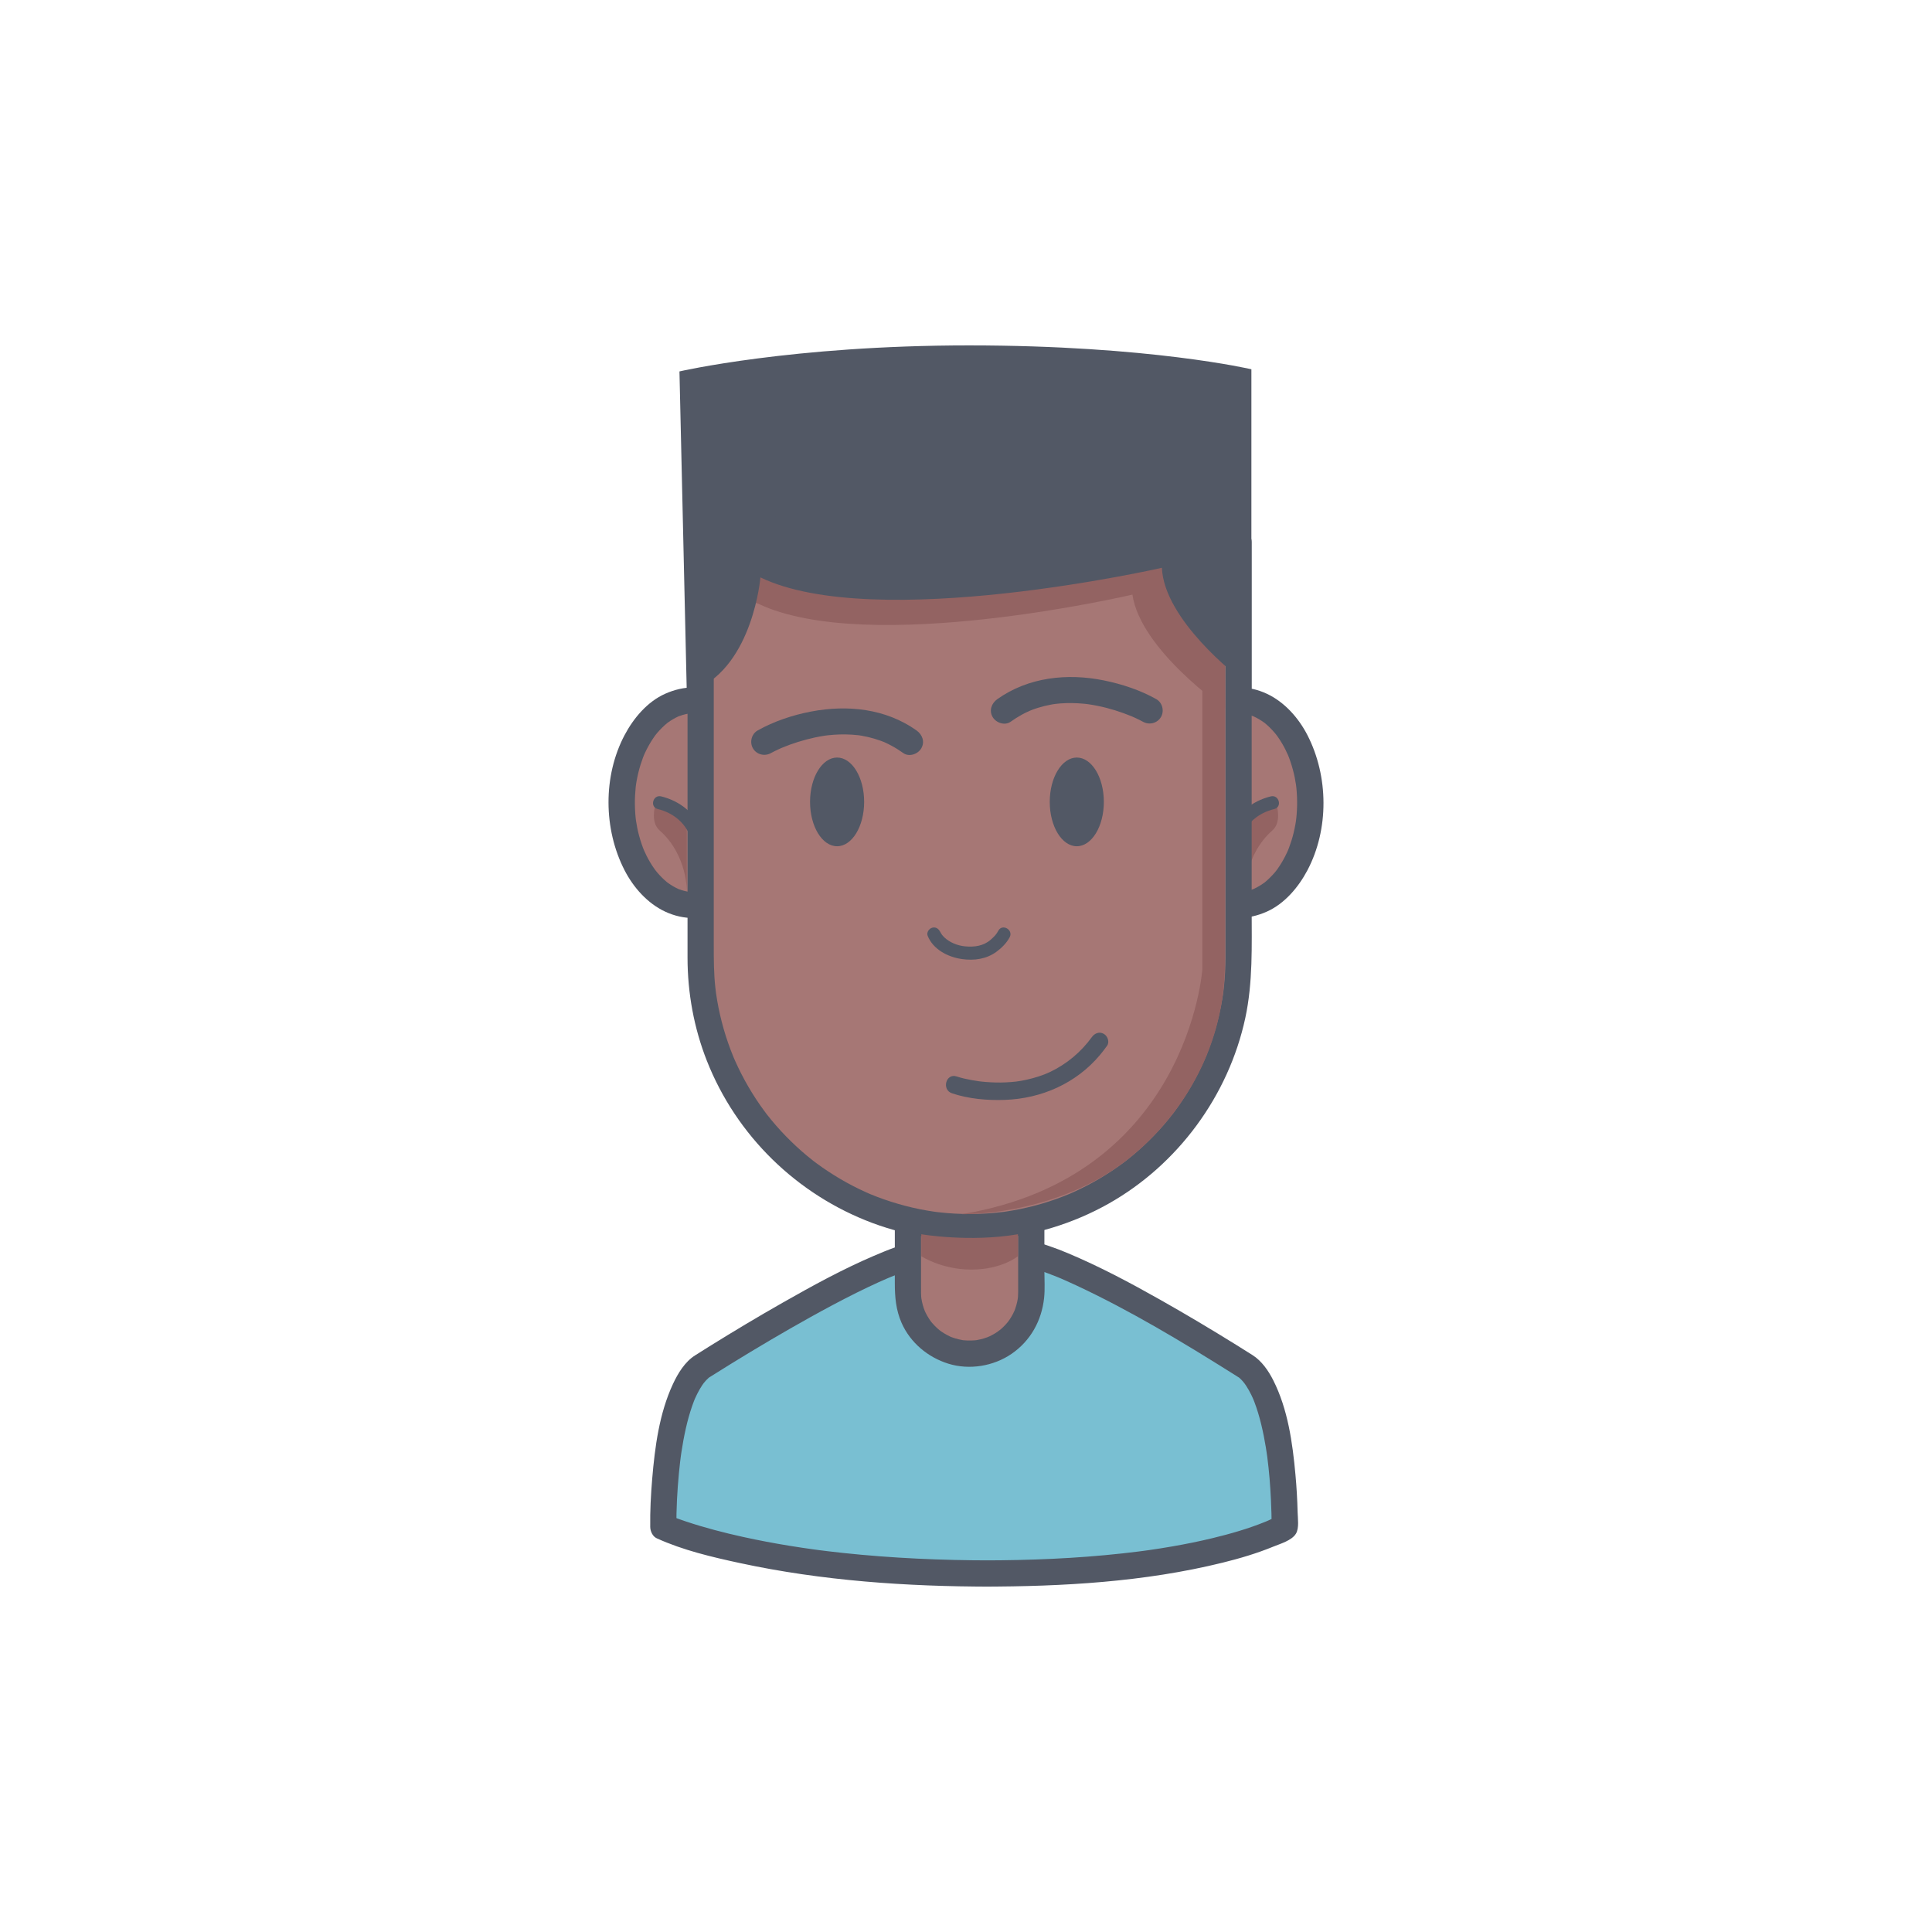 <?xml version="1.0" encoding="utf-8"?>
<!-- Generator: Adobe Illustrator 16.0.0, SVG Export Plug-In . SVG Version: 6.00 Build 0)  -->
<!DOCTYPE svg PUBLIC "-//W3C//DTD SVG 1.1//EN" "http://www.w3.org/Graphics/SVG/1.1/DTD/svg11.dtd">
<svg version="1.1" id="Layer_1" xmlns="http://www.w3.org/2000/svg" xmlns:xlink="http://www.w3.org/1999/xlink" x="0px" y="0px"
	 width="350px" height="350px" viewBox="0 0 350 350" enable-background="new 0 0 350 350" xml:space="preserve">
<g>
	<g>
		<path fill="#79BFD2" d="M178.02,285.053c40.879,0,54.711-8.43,54.711-8.43s0.342-23.172-6.842-28.968
			c0,0-26.854-17.21-38.314-20.195h-9.42h-2.246h-10.582c-11.459,2.985-38.314,20.195-38.314,20.195
			c-7.184,5.796-6.842,28.968-6.842,28.968s18.474,8.43,59.353,8.43H178.02z"/>
		<g>
			<path fill="#525865" d="M178.02,287.429c14.507-0.008,29.31-0.843,43.446-4.331c3.124-0.771,6.232-1.689,9.211-2.914
				c1.212-0.498,3.37-1.107,4.104-2.361c0.597-1.017,0.325-2.741,0.297-3.858c-0.056-2.278-0.187-4.556-0.395-6.825
				c-0.525-5.784-1.376-11.86-4.026-17.104c-0.866-1.715-2.092-3.49-3.737-4.538c-1.005-0.64-2.016-1.271-3.028-1.899
				c-4.514-2.802-9.08-5.522-13.705-8.135c-5.44-3.072-10.969-6.019-16.733-8.439c-1.13-0.476-2.275-0.918-3.437-1.311
				c-0.87-0.293-1.779-0.629-2.705-0.629c-2.191,0-4.383,0-6.574,0c-3.189,0-6.379,0-9.57,0c-1.93,0-3.859,0-5.79,0
				c-1.03,0-2.179,0.514-3.139,0.853c-1.336,0.473-2.644,1.019-3.946,1.575c-5.646,2.417-11.063,5.387-16.398,8.418
				c-4.5,2.555-8.941,5.215-13.337,7.948c-0.893,0.557-1.785,1.115-2.672,1.682c-1.813,1.157-3.077,3.24-3.966,5.146
				c-2.491,5.343-3.28,11.413-3.771,17.231c-0.242,2.883-0.394,5.793-0.353,8.686c0.012,0.773,0.43,1.711,1.177,2.052
				c4.745,2.161,9.993,3.392,15.063,4.486c14.899,3.219,30.274,4.259,45.489,4.268c0-1.583,0-3.167,0-4.751
				c-0.501,0-1.002,0-1.504,0C174.957,282.678,174.957,287.429,178.02,287.429c0.502,0,1.003,0,1.504,0c3.063,0,3.063-4.749,0-4.751
				c-8.93-0.005-17.863-0.397-26.746-1.34c-0.885-0.095-1.769-0.195-2.652-0.302c-0.427-0.05-0.854-0.104-1.281-0.157
				c-0.21-0.027-0.42-0.055-0.63-0.08c-0.1-0.014-0.987-0.133-0.402-0.053c-1.625-0.219-3.246-0.463-4.864-0.725
				c-2.76-0.449-5.508-0.97-8.236-1.568c-3.526-0.774-7.03-1.683-10.455-2.826c-0.861-0.287-1.718-0.594-2.563-0.924
				c-0.298-0.117-1.183-0.492-0.102-0.033c-0.075-0.031-0.148-0.064-0.222-0.098c0.391,0.685,0.783,1.367,1.176,2.051
				c-0.047-3.27,0.146-6.555,0.452-9.809c0.063-0.664,0.135-1.329,0.213-1.992c0.04-0.342,0.083-0.682,0.127-1.021
				c-0.087,0.67-0.009,0.072,0.009-0.053c0.032-0.23,0.065-0.459,0.1-0.689c0.215-1.44,0.479-2.872,0.799-4.293
				c0.309-1.368,0.683-2.723,1.141-4.048c0.104-0.302,0.217-0.603,0.331-0.9c0.056-0.147,0.116-0.292,0.175-0.437
				c-0.256,0.628-0.053,0.125,0.003,0c0.258-0.586,0.547-1.156,0.865-1.711c0.14-0.242,0.289-0.479,0.442-0.711
				c0.104-0.158,0.672-0.912,0.179-0.279c0.337-0.432,0.714-0.829,1.125-1.19c0.355-0.312-0.566,0.39-0.19,0.15
				c0.127-0.081,0.253-0.161,0.38-0.241c1.23-0.781,2.467-1.549,3.706-2.314c4.731-2.917,9.519-5.748,14.377-8.451
				c2.766-1.539,5.56-3.032,8.393-4.443c1.322-0.658,2.655-1.295,4-1.905c0.602-0.272,1.207-0.537,1.814-0.797
				c-0.662,0.282,0.289-0.115,0.451-0.183c0.325-0.132,0.655-0.262,0.983-0.388c1.049-0.403,2.111-0.771,3.194-1.074
				c0.617-0.173-0.748-0.009,0.005-0.009c0.367,0,0.736,0,1.104,0c2.399,0,4.797,0,7.196,0c3.242,0,6.485,0,9.726,0
				c1.077,0,2.154,0,3.231,0c0.223,0,0.443,0,0.667,0c-0.495,0-0.614-0.092-0.14,0.041c0.283,0.079,0.564,0.166,0.845,0.256
				c1.139,0.357,2.255,0.784,3.36,1.233c0.145,0.06,0.289,0.119,0.433,0.179c0.517,0.214-0.497-0.213,0.022,0.008
				c0.301,0.129,0.601,0.26,0.9,0.392c0.676,0.298,1.348,0.605,2.017,0.919c9.812,4.586,19.176,10.219,28.338,15.978
				c0.385,0.241,0.769,0.484,1.151,0.728c0.07,0.044,0.138,0.087,0.205,0.131c-0.261-0.166-0.533-0.429-0.189-0.127
				c0.219,0.192,0.421,0.401,0.618,0.616c0.128,0.139,0.688,0.854,0.205,0.221c0.163,0.216,0.316,0.44,0.466,0.667
				c0.341,0.519,0.636,1.066,0.913,1.623c0.133,0.271,0.257,0.546,0.379,0.823c0.222,0.501-0.208-0.507,0,0.004
				c0.062,0.146,0.117,0.294,0.173,0.44c0.255,0.657,0.475,1.328,0.682,2.003c0.416,1.366,0.742,2.761,1.023,4.16
				c0.138,0.687,0.26,1.377,0.375,2.067c0.056,0.345,0.108,0.689,0.159,1.035c0.025,0.173,0.05,0.344,0.074,0.518
				c0.017,0.113,0.033,0.228,0.049,0.343c-0.048-0.347-0.054-0.386-0.018-0.118c0.335,2.572,0.54,5.162,0.663,7.754
				c0.076,1.629,0.13,3.266,0.106,4.896c0.392-0.684,0.784-1.366,1.177-2.051c-0.223,0.136-0.456,0.252-0.688,0.369
				c-0.295,0.148-0.592,0.287-0.891,0.424c-0.188,0.084-0.376,0.168-0.565,0.25c-0.519,0.223,0.38-0.16,0.196-0.083
				c-0.135,0.058-0.27,0.112-0.403,0.167c-3.073,1.246-6.282,2.165-9.5,2.943c-2.405,0.584-4.834,1.071-7.273,1.497
				c-1.449,0.255-2.902,0.481-4.359,0.688c-0.193,0.027-0.386,0.055-0.58,0.081c-0.091,0.013-0.751,0.103-0.154,0.022
				c-0.402,0.055-0.803,0.105-1.205,0.156c-0.907,0.114-1.814,0.221-2.723,0.32c-8.419,0.93-16.899,1.265-25.366,1.27
				C174.957,282.68,174.957,287.43,178.02,287.429z"/>
		</g>
	</g>
	<g>
		<ellipse fill="#A67775" cx="224.304" cy="145.417" rx="13.056" ry="18.568"/>
		<g>
			<path fill="#525865" d="M208.872,145.417c0.035,7.417,3.021,16.363,10.237,19.733c3.384,1.582,7.002,1.512,10.39,0
				c3.229-1.441,5.733-4.424,7.354-7.491c3.929-7.441,3.829-17.037,0-24.485c-1.598-3.11-4.147-5.995-7.354-7.492
				c-3.385-1.581-7.003-1.512-10.39,0c-3.231,1.441-5.733,4.426-7.354,7.492C209.775,136.923,208.893,141.196,208.872,145.417
				c-0.015,3.063,4.735,3.063,4.75,0c0.019-3.786,0.833-7.422,2.65-10.602c0.21-0.367,0.438-0.723,0.674-1.074
				c0.115-0.172,0.235-0.34,0.357-0.509c0.397-0.551-0.295,0.36,0.126-0.165c0.532-0.666,1.13-1.277,1.77-1.84
				c0.144-0.126,0.291-0.246,0.439-0.365c-0.447,0.36,0.047-0.023,0.122-0.077c0.302-0.213,0.618-0.405,0.937-0.59
				c0.315-0.18,0.644-0.337,0.975-0.485c-0.56,0.25-0.002,0.014,0.1-0.023c0.225-0.081,0.454-0.149,0.684-0.215
				c0.342-0.096,0.693-0.164,1.045-0.224c-0.641,0.105-0.043,0.013,0.082,0.002c0.18-0.015,0.359-0.021,0.54-0.025
				c0.362-0.011,0.724,0.01,1.082,0.042c0.613,0.054-0.526-0.09,0.079,0.011c0.234,0.039,0.467,0.093,0.697,0.149
				c0.348,0.085,0.688,0.198,1.022,0.32c0.575,0.21-0.462-0.213,0.098,0.037c0.167,0.074,0.327,0.155,0.49,0.237
				c0.326,0.168,0.64,0.358,0.948,0.557c0.156,0.101,0.309,0.208,0.46,0.315c0.214,0.158,0.202,0.147-0.03-0.031
				c0.1,0.078,0.197,0.159,0.295,0.24c0.602,0.5,1.146,1.064,1.658,1.655c0.131,0.152,0.259,0.31,0.385,0.468
				c-0.335-0.418,0.081,0.122,0.119,0.175c0.287,0.397,0.549,0.812,0.801,1.23c0.451,0.749,0.837,1.535,1.185,2.337
				c-0.196-0.452,0.087,0.238,0.099,0.269c0.082,0.214,0.157,0.43,0.232,0.645c0.18,0.514,0.335,1.036,0.477,1.562
				c0.255,0.93,0.439,1.879,0.582,2.833c-0.069-0.459,0.037,0.349,0.037,0.352c0.028,0.25,0.049,0.5,0.07,0.749
				c0.048,0.594,0.067,1.188,0.075,1.782c0.016,1.018-0.042,2.034-0.146,3.047c0,0.004-0.102,0.813-0.037,0.353
				c-0.034,0.242-0.076,0.484-0.116,0.726c-0.095,0.555-0.215,1.104-0.347,1.649c-0.219,0.904-0.502,1.792-0.828,2.664
				c-0.012,0.029-0.291,0.722-0.099,0.269c-0.087,0.206-0.179,0.407-0.272,0.61c-0.213,0.462-0.45,0.912-0.698,1.356
				c-0.206,0.37-0.431,0.73-0.662,1.085c-0.113,0.175-0.233,0.346-0.353,0.515c-0.038,0.054-0.45,0.6-0.119,0.176
				c-0.527,0.676-1.119,1.298-1.754,1.872c-0.141,0.128-0.289,0.25-0.436,0.372c-0.49,0.406,0.392-0.285-0.118,0.088
				c-0.299,0.219-0.611,0.416-0.931,0.605c-0.313,0.187-0.639,0.35-0.968,0.504c-0.555,0.26,0.474-0.183-0.098,0.037
				c-0.222,0.085-0.45,0.156-0.677,0.226c-0.342,0.104-0.691,0.179-1.043,0.244c-0.604,0.111,0.533-0.055-0.079,0.011
				c-0.178,0.02-0.356,0.028-0.538,0.037c-0.36,0.017-0.723,0.003-1.084-0.021c-0.123-0.009-0.729-0.094-0.082,0.001
				c-0.234-0.034-0.468-0.084-0.701-0.137c-0.348-0.078-0.688-0.185-1.027-0.301c-0.102-0.035-0.666-0.265-0.1-0.023
				c-0.168-0.072-0.329-0.151-0.492-0.23c-0.328-0.159-0.644-0.346-0.956-0.538c-0.155-0.098-0.311-0.203-0.463-0.307
				c-0.104-0.072-0.204-0.145-0.304-0.22c0.23,0.183,0.242,0.189,0.035,0.023c-0.607-0.488-1.158-1.043-1.676-1.625
				c-0.132-0.15-0.26-0.306-0.387-0.461c-0.428-0.521,0.277,0.381-0.126-0.166c-0.29-0.392-0.557-0.802-0.813-1.216
				c-0.498-0.803-0.918-1.652-1.294-2.519c0.196,0.451-0.087-0.238-0.099-0.269c-0.083-0.214-0.157-0.429-0.233-0.646
				c-0.181-0.513-0.334-1.035-0.478-1.561c-0.124-0.459-0.23-0.926-0.328-1.394c-0.051-0.236-0.093-0.476-0.136-0.714
				c-0.016-0.082-0.149-0.977-0.098-0.583c-0.142-1.089-0.197-2.188-0.204-3.283C213.607,142.354,208.857,142.353,208.872,145.417z"
				/>
		</g>
	</g>
	<path fill="#936362" d="M231.336,146.082c0,0,0.822,2.896-0.803,4.329c-5.12,4.512-4.958,11.11-4.958,11.11v-11.758l1.662-1.86
		L231.336,146.082z"/>
	<g>
		<path fill="#525865" d="M224.35,155.668c-0.13-1.482,0.071-2.493,0.531-3.897c0.885-2.694,3.158-4.514,5.968-5.209
			c1.487-0.368,0.856-2.659-0.632-2.29c-3.504,0.867-6.19,3.122-7.491,6.491c-0.581,1.503-0.893,3.29-0.751,4.905
			C222.106,157.183,224.482,157.195,224.35,155.668L224.35,155.668z"/>
	</g>
	<g>
		<path fill="#A67775" d="M164.481,220.676v13.378c0,6.17,5.002,11.173,11.172,11.173l0,0c6.17,0,11.173-5.003,11.173-11.173
			v-13.378H164.481z"/>
		<g>
			<path fill="#525865" d="M162.105,220.676c0,3.939,0,7.881,0,11.82c0,2.483,0.204,4.84,1.222,7.152
				c1.577,3.586,4.773,6.25,8.486,7.4c3.802,1.178,8.167,0.458,11.435-1.782c3.434-2.355,5.457-6.007,5.9-10.111
				c0.174-1.626,0.053-3.32,0.053-4.95c0-2.47,0-4.939,0-7.41c0-0.707,0-1.412,0-2.119c0-1.295-1.08-2.377-2.375-2.377
				c-7.381,0-14.759,0-22.14,0c-0.068,0-0.137,0-0.205,0c-3.064,0-3.064,4.752,0,4.752c7.379,0,14.759,0,22.138,0
				c0.069,0,0.138,0,0.207,0c-0.792-0.793-1.584-1.583-2.376-2.375c0,3.939,0,7.881,0,11.82c0,0.516,0,1.031,0,1.547
				c0,0.299-0.015,0.597-0.034,0.895c-0.005,0.064-0.097,0.779-0.016,0.232c-0.032,0.213-0.076,0.424-0.119,0.635
				c-0.087,0.417-0.209,0.826-0.343,1.229c-0.066,0.201-0.144,0.396-0.221,0.592c0.194-0.49-0.157,0.299-0.2,0.383
				c-0.189,0.371-0.408,0.725-0.637,1.072c-0.114,0.172-0.237,0.34-0.361,0.506c0.313-0.422-0.111,0.112-0.151,0.16
				c-0.271,0.313-0.565,0.604-0.868,0.885c-0.151,0.141-0.311,0.273-0.471,0.405c0.399-0.331-0.271,0.192-0.35,0.245
				c-0.343,0.235-0.705,0.442-1.073,0.637c-0.185,0.1-0.373,0.188-0.563,0.275c0.482-0.224-0.149,0.053-0.211,0.076
				c-0.397,0.148-0.808,0.262-1.22,0.364c-0.208,0.052-0.419,0.091-0.63,0.13c-0.28,0.045-0.283,0.048-0.012,0.01
				c-0.145,0.018-0.289,0.031-0.435,0.044c-0.442,0.038-0.885,0.038-1.327,0.025c-0.22-0.007-0.439-0.025-0.658-0.045
				c-0.714-0.063,0.474,0.083-0.227-0.034c-0.423-0.07-0.838-0.176-1.248-0.295c-0.205-0.059-0.404-0.129-0.604-0.199
				c-0.131-0.049-0.262-0.099-0.392-0.152c0.244,0.105,0.241,0.1-0.009-0.012c-0.379-0.176-0.742-0.382-1.098-0.599
				c-0.178-0.107-0.349-0.226-0.52-0.343c-0.053-0.035-0.589-0.455-0.181-0.128c-0.323-0.258-0.623-0.544-0.915-0.835
				c-0.147-0.146-0.285-0.301-0.423-0.455c-0.091-0.104-0.181-0.209-0.267-0.316c0.156,0.212,0.154,0.207-0.008-0.01
				c-0.248-0.334-0.467-0.688-0.676-1.047c-0.104-0.18-0.199-0.365-0.295-0.552c-0.027-0.056-0.309-0.688-0.104-0.196
				c-0.163-0.389-0.293-0.793-0.409-1.198c-0.06-0.205-0.106-0.414-0.153-0.622c-0.021-0.094-0.163-0.975-0.094-0.434
				c-0.09-0.705-0.076-1.417-0.076-2.127c0-4.139,0-8.277,0-12.417c0-0.05,0-0.101,0-0.151
				C166.856,217.611,162.105,217.611,162.105,220.676z"/>
		</g>
	</g>
	<path fill="#525865" d="M124.424,125.736l102.278-1.018V66.896c0,0-18.438-4.324-51.163-4.324c-32.115,0-52.449,4.716-52.449,4.716
		L124.424,125.736z"/>
	<g>
		<ellipse fill="#A67775" cx="125.696" cy="145.417" rx="13.056" ry="18.568"/>
		<g>
			<path fill="#525865" d="M136.376,145.417c-0.018,3.785-0.832,7.421-2.649,10.601c-0.21,0.367-0.438,0.723-0.673,1.073
				c-0.115,0.173-0.236,0.341-0.357,0.509c-0.398,0.552,0.295-0.359-0.126,0.166c-0.533,0.667-1.131,1.277-1.771,1.84
				c-0.143,0.126-0.291,0.245-0.439,0.365c0.448-0.36-0.047,0.022-0.121,0.077c-0.302,0.214-0.618,0.405-0.938,0.589
				c-0.314,0.181-0.643,0.338-0.975,0.486c0.56-0.25,0.003-0.014-0.101,0.023c-0.224,0.081-0.452,0.149-0.682,0.215
				c-0.343,0.097-0.694,0.165-1.046,0.223c0.642-0.104,0.044-0.013-0.081-0.001c-0.18,0.015-0.36,0.021-0.541,0.025
				c-0.361,0.011-0.723-0.011-1.083-0.042c-0.613-0.053,0.527,0.089-0.078-0.011c-0.234-0.039-0.467-0.094-0.697-0.149
				c-0.347-0.085-0.688-0.198-1.023-0.32c-0.573-0.21,0.463,0.213-0.097-0.037c-0.166-0.074-0.327-0.156-0.489-0.238
				c-0.326-0.167-0.64-0.357-0.949-0.556c-0.156-0.101-0.308-0.208-0.46-0.315c-0.212-0.157-0.201-0.147,0.03,0.031
				c-0.099-0.078-0.197-0.158-0.294-0.24c-0.603-0.5-1.147-1.064-1.659-1.655c-0.131-0.152-0.258-0.31-0.383-0.468
				c0.334,0.419-0.083-0.122-0.121-0.176c-0.285-0.396-0.548-0.811-0.8-1.23c-0.451-0.748-0.837-1.535-1.186-2.336
				c0.196,0.451-0.086-0.238-0.099-0.269c-0.082-0.214-0.157-0.429-0.233-0.646c-0.18-0.513-0.333-1.035-0.477-1.561
				c-0.253-0.93-0.438-1.879-0.58-2.833c0.068,0.459-0.039-0.349-0.039-0.353c-0.027-0.249-0.048-0.499-0.068-0.748
				c-0.048-0.594-0.067-1.188-0.076-1.782c-0.015-1.019,0.043-2.035,0.145-3.048c0-0.003,0.104-0.812,0.039-0.352
				c0.033-0.243,0.075-0.484,0.115-0.726c0.095-0.555,0.216-1.104,0.347-1.649c0.219-0.904,0.503-1.792,0.828-2.664
				c0.013-0.03,0.29-0.724,0.099-0.269c0.088-0.206,0.18-0.407,0.272-0.61c0.214-0.462,0.45-0.912,0.698-1.355
				c0.206-0.371,0.432-0.731,0.663-1.087c0.113-0.174,0.232-0.345,0.352-0.515c0.038-0.053,0.45-0.599,0.121-0.175
				c0.526-0.676,1.118-1.298,1.753-1.872c0.141-0.129,0.289-0.25,0.436-0.372c0.49-0.406-0.393,0.285,0.117-0.088
				c0.298-0.219,0.612-0.417,0.931-0.606c0.313-0.188,0.639-0.35,0.968-0.503c0.556-0.26-0.473,0.183,0.097-0.037
				c0.223-0.085,0.451-0.157,0.679-0.226c0.342-0.104,0.691-0.179,1.042-0.244c0.604-0.11-0.534,0.055,0.078-0.011
				c0.179-0.02,0.359-0.028,0.539-0.037c0.361-0.018,0.724-0.004,1.085,0.021c0.122,0.009,0.729,0.093,0.081-0.002
				c0.235,0.034,0.468,0.085,0.7,0.137c0.349,0.078,0.69,0.186,1.027,0.302c0.103,0.035,0.667,0.265,0.101,0.023
				c0.166,0.071,0.329,0.15,0.492,0.229c0.328,0.16,0.645,0.347,0.955,0.538c0.158,0.098,0.312,0.203,0.465,0.308
				c0.102,0.072,0.203,0.145,0.303,0.219c-0.23-0.182-0.242-0.188-0.034-0.022c0.606,0.487,1.157,1.043,1.674,1.625
				c0.134,0.15,0.262,0.306,0.389,0.461c0.427,0.521-0.278-0.382,0.126,0.165c0.29,0.393,0.556,0.803,0.813,1.216
				c0.496,0.805,0.917,1.653,1.294,2.52c-0.196-0.452,0.087,0.238,0.099,0.269c0.082,0.214,0.157,0.43,0.232,0.645
				c0.18,0.514,0.334,1.036,0.478,1.562c0.125,0.459,0.229,0.926,0.328,1.393c0.05,0.236,0.093,0.476,0.136,0.715
				c0.015,0.082,0.149,0.977,0.099,0.583C136.316,143.221,136.372,144.32,136.376,145.417c0.015,3.063,4.766,3.063,4.751,0
				c-0.035-7.418-3.021-16.364-10.236-19.735c-3.385-1.581-7.003-1.512-10.39,0c-3.231,1.441-5.733,4.426-7.354,7.492
				c-3.93,7.441-3.83,17.036,0,24.485c1.598,3.11,4.147,5.994,7.354,7.491c3.384,1.582,7.002,1.512,10.39,0
				c3.23-1.441,5.733-4.424,7.354-7.491c1.979-3.749,2.863-8.022,2.883-12.242C141.142,142.353,136.391,142.354,136.376,145.417z"/>
		</g>
	</g>
	<g>
		<path fill="#A67775" d="M126.929,98.219v75.362c0,26.909,21.813,48.724,48.724,48.724l0,0c26.91,0,48.724-21.814,48.724-48.724
			V98.219H126.929z"/>
		<g>
			<path fill="#525865" d="M124.553,98.219c0,4.81,0,9.619,0,14.427c0,10.011,0,20.021,0,30.03c0,8.585,0,17.169,0,25.755
				c0,1.688,0,3.377,0,5.065c0,6.363,1.162,12.735,3.495,18.658c5.354,13.6,16.34,24.298,30.016,29.409
				c13.914,5.2,29.878,3.761,42.778-3.513c12.542-7.073,21.719-19.555,24.753-33.623c1.396-6.482,1.157-13.061,1.157-19.638
				c0-9.367,0-18.732,0-28.099c0-9.531,0-19.063,0-28.594c0-3.293,0-6.586,0-9.879c0-1.295-1.08-2.374-2.375-2.374
				c-3.907,0-7.814,0-11.721,0c-9.085,0-18.17,0-27.254,0c-10.31,0-20.621,0-30.93,0c-7.584,0-15.167,0-22.749,0
				c-1.599,0-3.197,0-4.794,0c-3.064,0-3.064,4.75,0,4.75c3.906,0,7.813,0,11.719,0c9.086,0,18.17,0,27.256,0
				c10.31,0,20.62,0,30.93,0c7.583,0,15.165,0,22.749,0c1.597,0,3.195,0,4.794,0c-0.793-0.792-1.584-1.583-2.376-2.376
				c0,4.81,0,9.619,0,14.427c0,10.011,0,20.021,0,30.03c0,8.585,0,17.169,0,25.755c0,1.688,0,3.377,0,5.065
				c0,0.843-0.021,1.687-0.061,2.531c-0.042,0.877-0.111,1.756-0.201,2.631c-0.044,0.435-0.096,0.867-0.151,1.301
				c0.07-0.547-0.027,0.168-0.036,0.229c-0.041,0.287-0.089,0.572-0.135,0.857c-0.579,3.508-1.567,6.943-2.897,10.238
				c-0.023,0.056-0.292,0.7-0.085,0.21c-0.082,0.194-0.165,0.386-0.251,0.577c-0.17,0.386-0.346,0.766-0.524,1.146
				c-0.387,0.82-0.802,1.628-1.233,2.425c-0.827,1.526-1.744,3.003-2.729,4.433c-0.236,0.342-0.478,0.68-0.723,1.017
				c-0.122,0.169-0.246,0.335-0.371,0.501c-0.035,0.047-0.453,0.596-0.132,0.179c-0.551,0.711-1.124,1.403-1.713,2.083
				c-1.13,1.306-2.338,2.545-3.6,3.725c-0.605,0.566-1.229,1.112-1.863,1.647c-0.317,0.269-0.64,0.528-0.963,0.788
				c-0.162,0.129-0.326,0.257-0.488,0.385c0.409-0.32-0.276,0.203-0.347,0.258c-1.39,1.037-2.84,1.991-4.331,2.875
				c-1.5,0.889-3.054,1.688-4.639,2.408c-0.192,0.088-0.385,0.173-0.576,0.257c-0.056,0.024-0.697,0.297-0.207,0.091
				c-0.389,0.163-0.779,0.318-1.174,0.471c-0.854,0.332-1.721,0.635-2.592,0.918c-1.693,0.549-3.421,0.994-5.164,1.354
				c-0.848,0.175-1.699,0.321-2.553,0.451c-0.063,0.009-0.777,0.107-0.231,0.035c-0.216,0.029-0.433,0.055-0.649,0.08
				c-0.508,0.061-1.016,0.11-1.524,0.155c-1.842,0.161-3.693,0.206-5.542,0.161c-0.883-0.021-1.767-0.074-2.647-0.143
				c-0.437-0.035-0.872-0.078-1.31-0.125c-0.217-0.022-0.434-0.049-0.65-0.074c-0.145-0.018-0.288-0.035-0.433-0.055
				c0.272,0.037,0.267,0.036-0.016-0.004c-3.528-0.502-6.995-1.416-10.328-2.678c-0.395-0.149-0.785-0.307-1.176-0.467
				c-0.646-0.264,0.434,0.189-0.208-0.086c-0.192-0.084-0.385-0.169-0.577-0.254c-0.829-0.369-1.647-0.768-2.454-1.184
				c-1.546-0.794-3.044-1.682-4.495-2.637c-0.695-0.457-1.375-0.936-2.046-1.428c-0.167-0.123-0.334-0.248-0.499-0.373
				c-0.551-0.415,0.366,0.289-0.176-0.136c-0.382-0.297-0.759-0.604-1.131-0.911c-1.329-1.104-2.594-2.285-3.799-3.521
				c-1.207-1.236-2.339-2.546-3.408-3.903c-0.427-0.541,0.282,0.372-0.135-0.177c-0.126-0.165-0.25-0.332-0.373-0.5
				c-0.248-0.334-0.488-0.672-0.728-1.013c-0.518-0.737-1.01-1.493-1.486-2.259c-0.919-1.479-1.749-3.012-2.504-4.58
				c-0.183-0.379-0.357-0.761-0.53-1.143c-0.086-0.191-0.169-0.385-0.253-0.578c-0.278-0.64,0.179,0.439-0.088-0.207
				c-0.35-0.846-0.671-1.703-0.971-2.566c-0.586-1.678-1.068-3.389-1.465-5.119c-0.193-0.84-0.358-1.686-0.505-2.534
				c-0.075-0.427-0.141-0.856-0.204-1.284c-0.104-0.715,0.061,0.486-0.03-0.232c-0.038-0.288-0.071-0.578-0.103-0.865
				c-0.281-2.557-0.284-5.112-0.284-7.676c0-3.034,0-6.066,0-9.101c0-9.735,0-19.471,0-29.205c0-9.107,0-18.213,0-27.319
				c0-2.452,0-4.904,0-7.357C129.304,95.156,124.553,95.156,124.553,98.219z"/>
		</g>
	</g>
	<path fill="#936362" d="M118.665,146.082c0,0-0.822,2.896,0.802,4.329c5.121,4.512,4.958,11.11,4.958,11.11v-11.758l-1.662-1.86
		L118.665,146.082z"/>
	<g>
		<path fill="#525865" d="M128.026,155.668c0.143-1.627-0.188-3.387-0.752-4.905c-1.251-3.374-4.023-5.634-7.491-6.491
			c-1.487-0.369-2.118,1.922-0.632,2.29c2.837,0.702,5.046,2.517,5.967,5.209c0.477,1.391,0.662,2.425,0.532,3.897
			C125.516,157.195,127.893,157.183,128.026,155.668L128.026,155.668z"/>
	</g>
	<path fill="#936362" d="M221.933,128.344c0,0-15.321-10.563-16.783-20.623c0,0-47.752,11.201-67.789,1.646
		c0,0-4.421-1.095-4.12-6.331c0.756-13.12,88.23-4.187,88.23-4.187S221.933,108.731,221.933,128.344z"/>
	<path fill="#525865" d="M224.377,122.66c0,0-13.501-10.321-13.888-19.798c0,0-51.839,11.799-72.731,1.741
		c0,0-1.319,15.8-11.694,20.301c0,0-2.018-18.791,3.398-26.686c7.823-11.405,96.855-5.222,96.855-5.222
		S226.839,108.114,224.377,122.66z"/>
	<g>
		<path fill="#525865" d="M139.657,136.431c0.192-0.108,0.39-0.208,0.587-0.308c0.246-0.123,0.495-0.242,0.746-0.358
			c0.157-0.073,0.315-0.145,0.474-0.215c0.168-0.074,0.841-0.358,0.086-0.041c1.967-0.824,4.01-1.461,6.092-1.91
			c0.584-0.126,1.172-0.229,1.761-0.321c0.135-0.021,0.27-0.04,0.404-0.059c-0.579,0.082,0.11-0.008,0.19-0.017
			c0.349-0.039,0.699-0.068,1.049-0.094c1.46-0.108,2.928-0.078,4.383,0.077c0.285,0.034,0.3,0.034,0.043,0
			c0.227,0.032,0.452,0.069,0.677,0.108c0.38,0.065,0.757,0.147,1.133,0.232c0.768,0.175,1.522,0.409,2.264,0.674
			c0.152,0.055,0.303,0.112,0.452,0.171c0.736,0.284-0.396-0.183,0.333,0.141c0.38,0.169,0.749,0.357,1.117,0.551
			c0.763,0.401,1.491,0.87,2.194,1.368c1.059,0.751,2.639,0.191,3.25-0.852c0.698-1.191,0.201-2.503-0.852-3.25
			c-5.587-3.962-12.498-4.679-19.085-3.429c-3.316,0.63-6.743,1.766-9.696,3.429c-1.127,0.634-1.498,2.146-0.853,3.25
			C137.069,136.708,138.527,137.066,139.657,136.431L139.657,136.431z"/>
	</g>
	<g>
		<path fill="#525865" d="M209.463,126.651c-2.905-1.636-6.249-2.73-9.503-3.39c-6.618-1.342-13.664-0.593-19.277,3.39
			c-1.055,0.747-1.55,2.059-0.853,3.249c0.611,1.045,2.191,1.604,3.25,0.854c0.637-0.453,1.293-0.868,1.973-1.249
			c0.364-0.204,0.738-0.389,1.115-0.567c0.148-0.071,0.297-0.139,0.449-0.204c-0.393,0.174,0.338-0.13,0.332-0.129
			c0.739-0.283,1.498-0.509,2.265-0.703c0.376-0.094,0.754-0.171,1.134-0.244c0.15-0.028,0.301-0.055,0.451-0.08
			c0.045-0.008,0.79-0.109,0.27-0.044c1.385-0.176,2.787-0.2,4.18-0.13c0.354,0.018,0.707,0.046,1.06,0.078
			c0.139,0.013,0.277,0.026,0.417,0.042c0.08,0.008,0.77,0.096,0.189,0.018c0.663,0.088,1.32,0.206,1.975,0.339
			c2.11,0.428,4.175,1.084,6.165,1.901c0.231,0.097,0.157,0.064-0.223-0.095c0.107,0.046,0.216,0.093,0.323,0.14
			c0.163,0.071,0.326,0.145,0.487,0.219c0.26,0.119,0.518,0.242,0.773,0.369c0.219,0.108,0.438,0.219,0.65,0.34
			c1.128,0.634,2.588,0.276,3.25-0.854C210.962,128.799,210.59,127.286,209.463,126.651L209.463,126.651z"/>
	</g>
	<ellipse fill="#525865" cx="151.648" cy="145.271" rx="4.9" ry="8.035"/>
	<ellipse fill="#525865" cx="195.072" cy="145.271" rx="4.9" ry="8.035"/>
	<g>
		<path fill="#525865" d="M168.053,169.523c0.986,2.486,3.695,3.869,6.213,4.221c2.238,0.312,4.444,0.015,6.295-1.355
			c0.921-0.682,1.796-1.563,2.345-2.581c0.729-1.348-1.323-2.547-2.051-1.198c-0.368,0.683-0.702,1.025-1.352,1.604
			c-1.325,1.178-2.986,1.386-4.69,1.225c-1.361-0.13-2.757-0.704-3.688-1.581c-0.161-0.151-0.309-0.315-0.451-0.485
			c-0.209-0.249,0.136,0.188-0.04-0.053c-0.061-0.084-0.116-0.171-0.171-0.258c-0.094-0.148-0.351-0.746-0.121-0.168
			c-0.238-0.602-0.785-1.017-1.461-0.83C168.309,168.222,167.813,168.921,168.053,169.523L168.053,169.523z"/>
	</g>
	<g>
		<path fill="#525865" d="M172.465,198.063c3.008,1.01,6.397,1.306,9.546,1.195c6.66-0.232,12.946-2.997,17.263-8.144
			c0.444-0.53,0.864-1.086,1.271-1.647c0.507-0.7,0.121-1.763-0.568-2.167c-0.8-0.468-1.662-0.129-2.167,0.568
			c-1.99,2.747-4.596,4.921-7.662,6.368c-1.215,0.575-2.697,1.034-4.108,1.351c-1.432,0.322-2.382,0.428-3.872,0.498
			c-1.176,0.055-2.355,0.021-3.529-0.07c-0.264-0.02-0.526-0.047-0.791-0.073c-0.119-0.013-0.885-0.11-0.443-0.05
			c-0.476-0.065-0.951-0.144-1.425-0.231c-0.896-0.166-1.805-0.361-2.672-0.651C171.366,194.356,170.54,197.416,172.465,198.063
			L172.465,198.063z"/>
	</g>
	<path fill="#936362" d="M166.898,223.596c0,0,8.755,1.496,17.509,0v3.98c0,0-2.903,2.421-8.436,2.421
		c-5.391,0-9.073-2.421-9.073-2.421V223.596z"/>
	<path fill="#936362" d="M217.813,123.042v52.573c0,0-2.587,37.584-43.56,44.34c0,0,12.486,0.379,24.617-6.324
		c10.906-6.028,22.508-19.593,23.022-38.016v-50.513L217.813,123.042z"/>
</g>
</svg>
